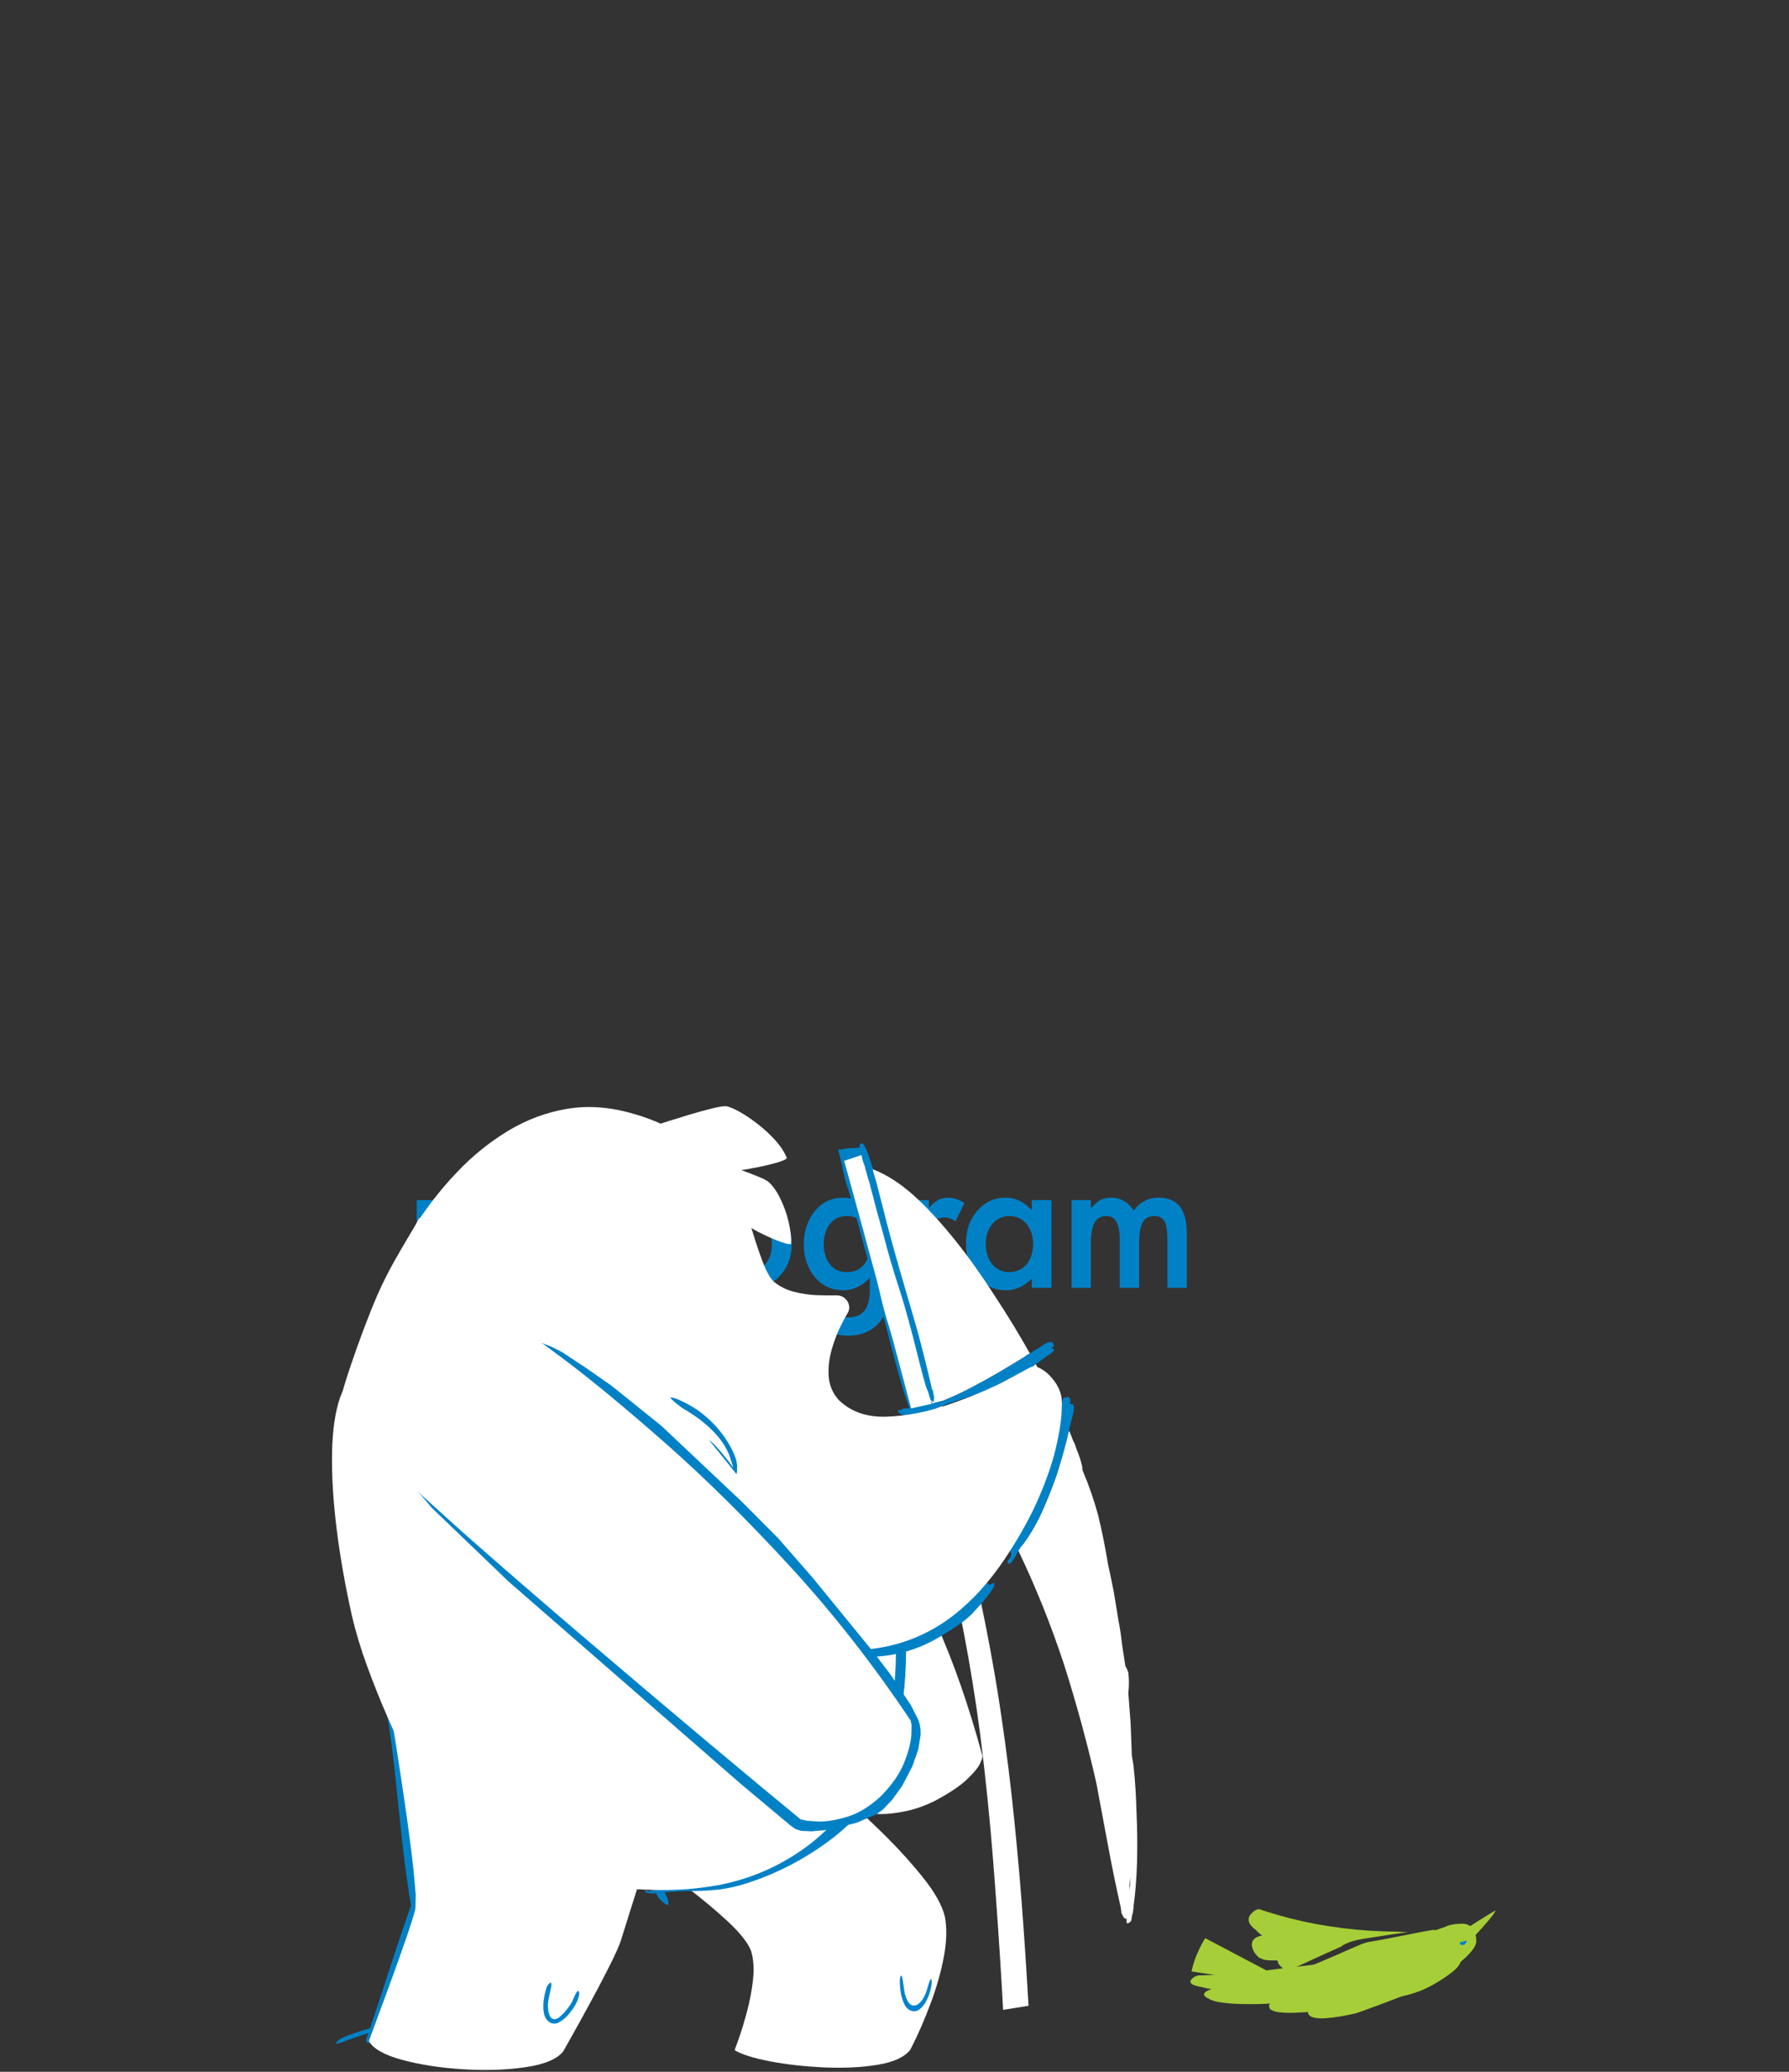 <svg xmlns="http://www.w3.org/2000/svg" xmlns:xlink="http://www.w3.org/1999/xlink" preserveAspectRatio="none" width="760" height="880" viewBox="620 10 760 880"><rect x="620" y="10" width="760" height="880" fill="#333333" stroke="none"/><defs><path fill="#FFF" d="M656.95 766.95l-8.05-.8q-1.6 0-2.6 1.1-1.05 1.1-1.1 2.55-.05 1.5 1.3 2.7l2.6 1.4 5.45 2.2q6.9 2.6 18.4 4.6 11.45 2 26.2 1.2 14.7-.75 31.5-6.45 11.65-4.35 21.95-12.65 10.35-8.3 18.3-17.35 8-9.05 12.6-15.55l4.8-7.25-1.05-1.4-2.9-2.8q-3.8-3.5-8.4-7.55-4.65-4-7.35-6.3-2.1 3.35-7.35 10.9Q756 723 748.5 732q-7.45 9.05-16.15 16.9-8.75 7.85-17.75 11.9-9.9 4.1-20.75 5.6-10.85 1.45-20.6 1.35-9.7-.15-16.3-.8z" id="a"/><path fill="#0081c6" d="M1005.65 543.5h-4.4v2.3q-1.3-1.45-2.75-2.15t-3.1-.7q-1.9 0-3.5.75t-2.85 2.2q-1.25 1.45-1.9 3.3-.6 1.85-.6 4.05 0 2.25.6 4.1.65 1.85 1.9 3.35 1.3 1.5 2.9 2.2 1.6.75 3.55.75 1.55 0 3-.65t2.75-1.95v2.05h4.4v-19.6m-4.1 9.85q0 1.35-.4 2.5-.35 1.15-1.1 2.05-.75.85-1.7 1.25-1 .45-2.2.45-1.1 0-2.05-.45-.95-.45-1.7-1.35-.7-.85-1.05-2-.4-1.15-.4-2.55 0-1.35.4-2.45.35-1.1 1.1-2 .75-.85 1.7-1.3.95-.45 2.05-.45 1.2 0 2.15.45.95.4 1.7 1.3t1.1 2q.4 1.15.4 2.55m-21.2-9.9q-.45.25-1 .7-.5.45-1.1 1.1v-1.75h-4.35v19.6h4.35v-10.15q0-2.8.85-4.2.9-1.4 2.7-1.4.55 0 1.15.25.65.2 1.25.65l2-4.1q-.95-.6-1.85-.9-.9-.3-1.75-.3-.65 0-1.2.15-.55.1-1.05.35m36.25 0q-.45.25-.95.7-.55.5-1.2 1.15v-1.8h-4.3v19.6h4.3V553q0-1.55.25-2.7.2-1.1.6-1.85.45-.7 1.1-1.05.65-.35 1.6-.35 1.45 0 2.15 1.3.75 1.3.75 3.9v10.85h4.35V553q0-1.6.2-2.7.2-1.15.6-1.85.4-.7 1.05-1.05.65-.35 1.55-.35.8 0 1.35.3t.9.9q.35.55.5 1.55.15 1 .15 2.4v10.9h4.35V551q0-4.05-1.55-6.05-1.6-2-4.8-2-1.75 0-3.1.75-1.4.7-2.4 2.15-.95-1.45-2.2-2.15-1.25-.75-2.85-.75-.7 0-1.3.15-.6.1-1.1.35m-96.45.05q-1.25-.55-2.9-.55-1.45 0-2.7.6-1.3.6-2.45 1.75v-1.8h-4.35v19.6h4.35v-9.45q0-1.85.25-3.1.2-1.3.65-2 .45-.75 1.25-1.15.75-.35 1.8-.35 1 0 1.7.3.7.25 1.05.8.4.55.6 1.55.2 1 .2 2.45v10.95h4.35v-12q0-2.1-.4-3.6-.4-1.45-1.2-2.4-.9-1.05-2.2-1.6m-16.9 0h-4.35v19.6h4.35v-19.6m-3.25-5.4q.5.25 1.1.25.55 0 1.05-.25.5-.2.9-.65.45-.4.65-.95.2-.5.2-1.1 0-.65-.2-1.15-.2-.5-.65-.95-.4-.4-.9-.65-.5-.2-1.1-.2-.55 0-1.05.2-.5.25-.95.65-.4.45-.6.95-.2.5-.2 1.1 0 .65.2 1.15.2.55.6.95.45.45.95.65m41.45 5.6q-1.8-.75-3.9-.75-2.05 0-3.85.75-1.8.75-3.25 2.25t-2.15 3.3q-.75 1.8-.75 3.9 0 2.25.7 4.15.75 1.85 2.15 3.35 1.45 1.5 3.2 2.25 1.8.75 3.9.75 2.1 0 3.9-.75 1.85-.75 3.3-2.2 1.45-1.5 2.2-3.35.7-1.85.7-4.05 0-2.15-.7-4-.75-1.85-2.2-3.35-1.45-1.5-3.25-2.25m1.7 9.65q0 1.4-.35 2.55-.4 1.15-1.15 2-.75.85-1.8 1.3-1 .4-2.3.4-1.25 0-2.25-.45-1.05-.4-1.8-1.25-.75-.9-1.15-2.05-.35-1.15-.35-2.6 0-1.4.4-2.5.35-1.1 1.15-1.95.75-.9 1.75-1.35 1.05-.4 2.25-.4 1.3 0 2.3.4 1 .45 1.8 1.35.75.85 1.15 1.95.35 1.15.35 2.6m19.25-9.7q-1.5-.7-3.25-.7-2.05 0-3.65.8-1.65.8-2.9 2.4-1.15 1.5-1.7 3.3-.6 1.85-.6 3.95 0 2.2.65 4.05.6 1.85 1.85 3.3 1.2 1.45 2.8 2.15 1.55.75 3.5.75 1.7 0 3.15-.7 1.5-.7 2.8-2.05v2.75q0 3-1.2 4.55-1.2 1.5-3.55 1.5-1.3 0-2.3-.45-1-.45-1.65-1.4-.3-.35-.5-.95-.2-.55-.35-1.25h-4.35q.2 1.9.9 3.4.75 1.5 2 2.6 1.2 1.05 2.75 1.6t3.45.55q2.25 0 4-.8 1.75-.75 3-2.25.7-.8 1.15-1.75.45-.95.65-2.05.1-.4.15-.9.05-.45.1-1 .05-.5.05-1.1.05-.65.05-1.35v-19.1h-4.35v2.2q-1.2-1.35-2.65-2.05m2.8 9.7q0 1.35-.3 2.45-.35 1.05-1 1.95-.75.9-1.7 1.4-1 .45-2.25.45t-2.2-.45q-1-.45-1.7-1.4-.65-.85-.95-1.95-.35-1.1-.35-2.45t.35-2.45q.3-1.1.95-1.95.7-.95 1.7-1.45.95-.45 2.2-.45 1.15 0 2.1.45.95.4 1.7 1.3.75.85 1.1 2 .35 1.1.35 2.55m-77.55-10.4q-1.4 0-2.65.55-1.3.55-2.45 1.65V534h-4.35v29.1h4.35v-9.5q0-1.8.25-3.05.2-1.3.65-2.05.45-.7 1.25-1.1.85-.35 1.95-.35.9 0 1.55.25t1.05.8q.4.55.6 1.4.2.85.2 2v11.6h4.35v-12q0-2.05-.4-3.55t-1.25-2.45q-.95-1.05-2.2-1.6-1.3-.55-2.9-.55m-19.5.55h-4.35v19.6h4.35v-10.15q0-2.8.9-4.2.9-1.4 2.65-1.4.6 0 1.2.25.6.2 1.25.65l1.95-4.1q-.9-.6-1.8-.9-.9-.3-1.8-.3-.65 0-1.2.15-.55.1-1 .35-.5.25-1 .7-.55.45-1.15 1.1v-1.75z" id="b"/><path fill="#a6ce38" d="M737.95 398.15l-2.45-.4q-1.25-.2-2.5-.35-1.25-.2-2.5-.35 2.05 1.15 3.95 1.4 1.9.2 3.5-.3m205.2 184.65q-3 5.75-4.2 10.35.35.1.75.25.35.1.75.25 2.1.75 4.25 1.45 2.15.75 4.3 1.45.5-.95 1.1-1.85.55-.9 1.1-1.85 5.3-8.6 11.5-17.15 6.2-8.5 13.15-16.85 11.95-14.35 25.4-27.7 13.45-13.3 27.6-25h-.1l-.2-.1-.65-.15q-.3-.1-.65-.15l-.7-.2q-1.6 1-4 .9-2.4-.15-4.8-1.75l-.6-.4q-17.9 12.25-33.5 28.25-15.6 15.95-29.25 32.45-1.85 2.2-5.05 7.15-3.2 4.95-6.2 10.65m-106.3-159.6q3 1.05 6.4 1.05-3.15-1.05-6.3-2.05l-6.3-2q3.2 2 6.2 3m-153.4-254.9q-2.45-1.35-5.45-2.25-3.05-.95-5.9-.5-.6-.15-1.35-.1l-.95.1q-12.9 1.6-16.75 9.25-3.85 7.6-1.8 18.25 2.1 10.7 7 21.55 1.15 5.6 3.5 11.8 2.3 6.25 5.45 12.65-5.1-2.9-11-4.4-5.95-1.55-11.2.2-5.2 1.75-8.2 8.7l-.15.55q-.15.5-.35.9-.35 1.1-.65 2.5l-.35 1.7q-1.15 6.55-.7 13.6.45 7.1 2.3 13.85l.7 2.8q.4 1.4.8 2.7.45 1.7.95 3.4.5 1.7 1.1 3.45l1.1.75q6.5 12 16.25 20.15 9.7 8.1 19 14.8.05 1.05.2 2.2.1 1.15.3 2.35-1.05 4.55.4 10.9 1.55 6.4 3.45 11.05 1.75 4.4 4.6 8.65 2.85 4.3 6.45 8.35l1.1-.1q.55-.05 1.15-.05 1.55 0 3.25.2 1.65.2 3.4.55 1.15.25 2.3.55 1.15.3 2.35.6 4.25 1.2 8.35 2.5 4.15 1.3 7.8 2 .85.15 1.75.35l1.75.3q19.75 3.7 39.45 7.7 19.7 4 39.35 8.15 5.9 1.2 11.75 2.45 5.9 1.25 11.75 2.45.65-.25 1.25-.4.55-.1.95-.15.4-.2.95-.2l.7.05q11.65 1.3 24.55 6.05t24.2 11.15q25.8 14.3 51.9 28.4 26.15 14.1 52 29.65-3.75-2.85-7.5-5.9-3.8-3-7.55-6.25-1.6-1.4-3.15-2.8l-3.2-2.8v-.05q-62.2-48.05-116.55-100.05-54.4-52.05-101.3-107.05-12.1-14.2-23.75-28.5-11.6-14.35-22.75-28.85-3.8-4.95-7.55-9.9t-7.45-9.95z" id="c"/><path fill="#a6ce38" d="M1347.85 394.9l-2.35-1.95-6.25-.1q-7.3 2.2-14.3 4.2-7 2-13.35 3.35-.3.05-.55.1l-.6.1q-81.6 22.4-169.2 31.25-87.6 8.85-178.4 7.8-40.75 1.6-81.8 1.55-41.05-.05-82.05-2.25-6.1-.35-12.15-.7-6.1-.4-12.15-.85-2.55-.2-5.15-.4l-5.2-.4q-7.95-.65-16.1-1.4-8.15-.8-16.4-1.75-2.6.5-5.5 1.65t-4.25 3.25q-.5.2-.85.65l-.45.6q-5.75 8.05-1.3 14.65 4.4 6.6 14.8 11.75 10.35 5.15 22.4 8.85 5.5 2.7 12.2 5.1 6.7 2.4 14 4.5-1.35.5-3.15 1.3-1.75.8-3.15 1.7-1 .6-1.95 1.15l-1.8 1.2q-.1.25-.4.4l-.35.2q-5.6 6.15-.9 12.55 4.7 6.45 14.65 12.1 14.65 11.2 40.3 18.65 25.7 7.5 52.65 11.9 27 4.4 45.5 6.45 8.05.95 15.8 1.55 7.75.6 15.25.9-.7 3.35.35 6.95 1.1 3.6 3.5 7.4.85 1.4 1.9 2.75 1 1.35 2.1 2.65 12.65 9.7 30.9 14.2 18.2 4.5 37.5 6.1 19.35 1.6 35.3 2.6 0 1.25.45 2.45.5 1.2 1 2.05 8.65 12.5 23.3 17.4 14.65 4.9 30.25 5.25 17.15.75 35.7-.75 18.5-1.5 37.5-4.8 3.65-1.35 7.3-2.65 3.6-1.35 7.25-2.7 12.65-4.8 25.1-9.75 12.4-4.95 24.55-9.95 5.05-2.1 10.05-4.2 5-2.05 9.95-4.15 1.6-.65 3.15-1.3 1.55-.7 3.15-1.35 4.5-1.95 9.05-4.05 4.55-2.05 9.1-4.2 10.5-4.95 20.75-10.35 10.25-5.4 20.05-11.2 1.4-.8 2.7-1.65l2.7-1.6.3-.2.3-.2-.1-.3q-.05-.15-.15-.25-.15-.1-.35-.2-.15-.1-.35-.15-1.25-4.15-2.6-8.05-1.35-3.9-1.75-5.45-7.8-28.7-18.55-57.2-10.75-28.5-19.5-57.3-.15-.5-.35-1.55-.2-1.05-.6-2.4 8.85-2.95 16.9-6.25 8.05-3.35 15.2-7l7.35-4.7 2.15-3.55M796.3 497.5l-.5-.3q-.2-.15-.45-.3.05-.2.1-.35l.1-.4q.2.35.35.7.2.3.4.65m-19.35 4.9q.05.15.05.3-1.05-1-1.8-2.05-.75-1-1.15-2.05.6.9 1.3 1.75l1.5 1.7q.05.15.1.35z" id="d"/><path fill="#a6ce38" d="M793 728.5l11.5 6.7q11.3 6.35 30.65 14.8 19.35 8.4 43.85 15l10.25-22.7q9.2-21.4 21.05-49.5 11.85-28.05 20.8-49.35l9.4-22.45-25.4-11.05L793 728.5z" id="e"/><path fill="#a6ce38" d="M1126.45 316.6L1108 333.45q-14.65 14.1-33.35 32.25-18.65 18.15-34.45 33.25l-21.7 19.8-8.05 10.4-12.75 20.6q-15.1 25.65-35.4 58.2-20.25 32.5-41.55 58.35-21.3 25.85-39.45 31.45-17.95 5.3-28.25 17.8-10.35 12.55-10.6 22.95-.3 10.4 11.85 9.2l15.85-6.4 10.7-7.15 12.55-9.8q14.75-11.35 52.2-26.75 37.4-15.35 80.1-32.95 42.65-17.65 73.1-35.85 47.5-29.5 74.95-54.9 27.45-25.4 41.6-51.7 14.15-26.35 21.75-58.6 5.1-24.15-9.25-35.75-14.4-11.55-36.8-14.45-22.45-2.9-41.45-1.1l-15.3 1.95-7.85 2.35z" id="f"/><path fill="#a6ce38" d="M1037.75 310.3q-28.5-9.5-51.15-7.95-22.7 1.55-28.75 13.2-5.15 11.9-9.05 29.15-3.95 17.3-7.2 35.75t-6.4 34q-.95 11.1 24.45 14.2 25.4 3.15 59.95 1.7 34.55-1.45 61.15-4l28-2.85-4.85-21.15q-4.55-19.6-9.1-39.35l-5.05-21.65q-23.5-21.55-52-31.05z" id="g"/><path fill="#a6ce38" d="M1012.35 269.55q-15.25 1.75-24.45 7.2-9.2 5.5-13.5 10.45-4.35 4.65-9.75 13.8t-9.85 19.5q-4.45 10.35-5.9 18.45-.9 7.85 8.25 17.3 9.1 9.5 24.1 16.95 14.95 7.45 31.55 9.2 16.7 1.25 34-2.55 17.35-3.85 30.2-10.35 12.85-6.5 16.1-13.25-.1-7.45-4.95-25.25-4.8-17.75-14.3-34.75-9.55-17-23.7-22.1-22.55-6.3-37.8-4.6z" id="h"/><path fill="#a6ce38" d="M1108.3 290.6q-24.8-2.75-41.3-3.7l.45 10.85q.7 10.15 2.05 22 1.35 11.8 3 17.6l8.55-3 17.8-5.1q22.4-6.15 45.5-14.25 23.15-8.15 29.2-16.1l-20.8-3q-19.65-2.6-44.45-5.3z" id="i"/><path fill="#0083CB" d="M1035.4 302.25l-1.9-1-2-.6-2.15-.2-2.1.2-2 .6-1.9 1-1.6 1.35-1.35 1.65-1 1.85-.65 2.05-.2 2.1.2 2.1.65 2.05 1 1.85 1.35 1.65 1.6 1.35 1.9 1 2 .6 2.1.2 2.15-.2 2-.6 1.9-1 1.6-1.35 1.35-1.65 1-1.85.65-2.05.2-2.1-.2-2.1-.65-2.05-1-1.85-1.35-1.65-1.6-1.35z" id="j"/><path fill="#a6ce38" d="M1040.4 290.7q-3.7-5.25-11.25-5.6-8.85.45-13.2 7-4.3 6.5-5.15 14.65l35.45.25-1.05-5.7q-1.1-5.3-4.8-10.6z" id="k"/><path fill="#0081c6" d="M980.15 288.4q-1.7-10.5-3.7-20.9l-3.1-16.5q-1.5-8.25-3.45-16.4l-.4-1.6q-.2-.8-.45-1.55-.1-.35-.2-.75t-.3-.7l-.5-.45-.7-.05q-.75-.2-1.45-.3-.75-.15-1.45-.25-1.25-.15-2.65-.1-1.35.05-2.7-.1-.95-.15-1.55-.2-.65-.05-1.6.05-.75.05-1.45.1-.7.1-1.4.1-.4.05-.75.05h-1.5q-.6-.05-1.05-.05.05.4.1.85l.05.6q.45 3.2.95 6.45.5 3.2.7 6.45.4 4.75 1.4 9.65 1.05 4.85 1.95 9.6 2.05 11.7 3.85 23.5 1.75 11.75 3.9 23.45 3.1 16.85 5.5 33.9 2.45 17.05 5.1 34 1.15 7.3 2.45 14.6 1.3 7.3 3 14.5.35 1.6.85 3.1.5 1.55 1.4 2.9l.55.75q.45.55.85 1.05.5.4 1.2.65.65.2 1.15 0 1.35-.8 1.3-2.3-.05-1.45-.25-2.85-1.2-13.4-2.9-26.9-1.7-13.5-3.65-26.8-1-7.2-1.7-14.25-.65-7.05-.75-14.35-.05-4.1-.05-8.2t.05-8.2v-.3l.05-.5v-1.25q.05.45.1.95l.1.65q.7 4.85 1.65 9.6.95 4.8 1.6 9.65.75 6.35 1.45 12.85t1.85 12.9q1.15 6.45 3.35 12.45.85 2.3 1.15 4.35.3 2.05.6 4.45.05.55.2 1.45.15.9.4 1.4l.55.7.4.25.2-.25.1-.7q.1.45.15 1l.1.7q.75 5.8 1.35 11.6.6 5.8 1.75 11.5.45 2.25.8 4.55.4 2.3 1.2 4.45.15.4.35.75.15.4.4.8l.35.6q.35.45.7.8.45-.3.8-.8l.5-.65q1.05-1.85.8-4.55-.2-2.65-.9-5.4-.65-2.7-1-4.7-1.7-12.45-3.2-24.9-1.5-12.5-3.4-24.9-1.9-12.4-4.65-24.7-.9-4-1.6-8.2-.7-4.15-1.4-8.25-1.8-10.45-3.5-20.9z" id="l"/><path fill="#FFF" d="M985.75 352.95q-4.85-29.2-9.75-58.4-4.9-29.25-10-58.4l-.15-.85q-.1-.65-.2-1.25l-1 .2-.7.15q-1.65.4-3.35.75-1.7.35-3.35.75-.4.1-.85.15-.4.1-.85.2l-2.5.55q.1.5.15 1.05l.15.65q7.7 46.85 15.15 93.7 7.45 46.9 14.6 93.8 5.3 34.65 9.7 69.5 4.4 34.85 7.3 69.8 2.9 35 3.75 70.1.85 43.4-.35 86.7-1.2 43.25-3.25 86.65-.05.4-.05.85 0 .45-.05.85l-.05 1.25q-.05.95-.1 1.8 0 .4-.05.95v.6l-.1 1.6-.1 1.6v.85l-.15 2.25q-.05 1.1-.1 2.05.45 0 1-.05l.7-.05q3.3-.15 6.65-.35 3.35-.15 6.7-.35l.35-.05h.65q.8-.05 1.5-.1 0-.45.05-.95v-.7q1.75-35.55 2.8-71.2 1-35.7.85-71.35-.2-35.7-2.05-71.25-2.4-42.6-7.45-85.05-5.1-42.45-11.75-84.75-6.65-42.25-13.75-84.25z" id="m"/><g id="n"><path fill="#FFF" d="M512.7 673.05l-.1.4q-.05.25-.1.45-.4 1.55-.9 3.1-.55 1.55-1.2 3-.65 1.45-1.55 2.7-.1.15-.25.3l-.2.3-.05.05q2.25 4.7 3.9 9.7 1.6 5 2.8 10.25.5 2.7 1 5.35.5 2.7 1.1 5.35l.05.4v.05l.2.4.2.15v-.1l.05.05v.35l.05.05h.05q.2-.05.3-.25.05-.2.05-.35.05-.2.1-.35 0-.2.05-.35v-.2q.25-1.8.3-3.9.05-2.05-.05-4.15-.05-2.05-.25-3.9 0-.1-.05-.35l-.1-.6-.1-2.7q-.1-1.35-.2-2.65.05-.45.05-.9t-.05-.85q-.1-.35-.25-.55-.15-1-.3-1.95-.1-1-.3-2-.2-1.25-.4-2.45-.25-1.25-.5-2.4-.35-2.15-.85-4.2-.55-2-1.3-3.75l-.05-.15v-.15q-.05-.35-.2-.8-.15-.45-.3-.8l-.15-.45q-.15-.25-.25-.55-.1-.3-.25-.6m5.2 39.5V712l.05-.6v.75q-.044.175-.05.4m-16.1-41.6l-.5.2q1.95 2.75 3.65 5.6 1.65 2.9 3.05 5.8.1-.1.15-.2l.1-.2.2-.3q-1.4-2.95-3.1-5.7-1.65-2.75-3.55-5.2m7.15-4.25q.1-.1.2-.15l.2-.1q-1.4-2.5-3.05-5-1.6-2.5-3.35-4.7-1.8-2.25-3.55-3.85-1.8-1.6-3.5-2.25l-.05-.05q0 .15.05.3l.1.3q.2.65.35 1.3l.35 1.35q.65 2.6 1.4 5.2.75 2.55 1.5 5.15.7 2.55 1.3 5.15v.1l.1.15.1.5q.05.15 0 .3 0 .1-.05.2-.1-.05-.2-.15-.05-.15-.1-.25-.05-.15-.05-.2l-.1-.3q-.1-.2-.15-.35-.05-.1-.2-.25-.1-.1-.25-.2-.5-.85-.9-1.65-.4-.8-.75-1.65-.35-.85-.65-1.85-.6-2.05-1-4-.4-2-.7-4-.25-2-.45-4.05-.1-.25-.15-.5l-.2-.7v-.05h-.2l.15.15q-.05.15-.05.4v.55l.05.05q.05 2.4.45 5.05.4 2.7 1.05 5.35.65 2.6 1.6 4.8.15.45.45 1.05.35.65.7 1.25t.65.9q.2.25.3.25.15 0 .15-.2l.3.4q.1.15.15.2l.05.1q.15-.05.25-.1.15 0 .25-.05l.4-.1.35-.15q1.2-.5 2.3-1.1 1.15-.6 2.25-1.25t2.15-1.3m.9.65l-.3.25-.1.05q.7 1.2 1.25 2.4.6 1.2 1.15 2.35 0-.2.05-.45l.1-.4q-.45-.95-1-2.05-.55-1.05-1.15-2.15z"/><path fill="#0081c6" d="M496.7 653.85l-.35-1.35q-.15-.65-.35-1.3l-.1-.3q-.05-.15-.05-.3-.15-.45-.3-.85-.1-.4-.25-.8-.15-.35-.25-.5-.15-.1-.3.05-.05.15 0 .3 0 .2.05.35l.05.1v.05q.1.3.15.6l.2.55v.05l.2.7q.05.25.15.5.6 2.35 1.25 4.65.6 2.3 1.35 4.6.45 1.35.85 2.8l.7 2.8q.35 1.45.75 2.8.05.15.15.35l.1.3q0 .05.05.2.05.1.1.25.1.1.2.15.05-.1.05-.2.05-.15 0-.3l-.1-.5-.1-.15v-.1q-.6-2.6-1.3-5.15-.75-2.6-1.5-5.15-.75-2.6-1.4-5.2m13.8 11.85l-.05.05q-.25.15-.55.35-.3.15-.55.35l-.2.1q-.1.05-.2.15-1.05.65-2.15 1.3-1.1.65-2.25 1.25-1.1.6-2.3 1.1l-.35.15-.4.1q-.1.05-.25.05-.1.05-.25.1l-.9.2-.9.2h-.6l-.15.05h-.05q-.05 0-.05.05-.05 0-.05.05h-.25l-.05.05q.15.35.6.4.45.05 1-.05.55-.15 1.05-.3.45-.15.65-.25l.5-.2q.2-.05.4-.15l.45-.15q1.2-.4 2.45-.85 1.2-.45 2.35-1 1.1-.55 2-1.15l.1-.05.3-.25q.35-.2.65-.45.3-.25.65-.45l.2-.2.1-.05-.05-.1-.15-.1-.15.05q.25-.15.3-.3 0-.15-.2-.3-.15 0-.3.05t-.3.15l-.1.05m1.65 4.75q-.05.2-.05.35v.2q-.05.15-.05.25-.05.15-.05.3l-.1.4q-.05.25-.05.45-.15.6-.25 1.2-.1.55-.15 1.15-.45 1.85-1.2 3.6t-1.8 3.5l-.2.3-.1.2q-.05.1-.15.2-.15.3-.25.6-.15.3 0 .5l-.05.25q-.05.1-.15.2-.1.1-.1.2-.05.1.05.2.2 0 .35-.25.15-.2.3-.45l.05-.15.05-.05.1-.25.05-.05.2-.3q.15-.15.25-.3.9-1.25 1.55-2.7.65-1.45 1.2-3 .5-1.55.9-3.1.05-.2.1-.45l.1-.4.2-.8.2-.8q.05-.3 0-.5 0-.2-.3-.15.05-.25 0-.45-.05-.15-.25-.2l-.05.1-.2-.05q-.1.1-.15.25m-6.35 15.9l.05-.1-.05-.05h-.05q-.1-.05-.15-.1-.15.05-.3.2l-.2.3q-.1.2-.15.25-.55.7-1.25 1.3-.7.55-1.4 1.15-.3.25-.25.4.1.15.45-.05.15-.1.35-.2.15-.05.3-.15l-.1.15q.2.1.5-.1.3-.15.55-.35l.2-.15.1-.1q.2-.2.7-.75.45-.5.85-1.05l.3-.45.05-.3q0-.05-.05-.05h-.05l-.4.2z"/></g><path fill="#FFF" d="M1093.3 494.05q-10.65-14-24.1-27.15-13.45-13.15-27.2-21.2-13.7-8.05-25.25-6.8-14.25 2.2-21.4 8.35-7.2 6.15-9.6 14.3-2.4 8.15-2.2 16.45.15 8.25.6 14.7l2.15 16.4 5.1 27.3q6.6 32.75 15.7 74.4 9.1 41.6 17.3 79.25 8.2 37.65 12.15 58.4l2.55 2.15 4.95 2.75q6.15 3.05 15.3 5.5 9.2 2.4 19.65 2.35 14.9-.4 23.45-2.9 8.6-2.55 12.2-5.25l2.75-2.35.95-1.5q10-49.1 11.6-88.35 1.6-39.2-2-68.25-3.55-29.05-9-47.6-5.5-18.55-9.6-26.25-5.4-10.7-16.05-24.7z" id="o"/><path fill="#0081c6" d="M768.2 689.25q0 1.95.35 3.65.3 1.75.45 2.45 2.65 19.05 4.55 38.15 1.9 19.1 3.95 38.15 2.05 19.1 5.2 38.1-6.85 19.2-13.3 38.9-6.4 19.75-13 39.05-4.8 1.35-9.4 2.9-4.6 1.5-7.85 3-3.2 1.5-3.85 2.8l-.45.35q-.35.35-.25.75 1.45-.05 3.2-.6 1.7-.6 3.15-1.2l1.9-.75q3.4-1.2 6.5-2.2 3.15-1 6-1.9l-.1.35q-.5 1.2-.95 2.55-.45 1.3-.25 2.3.2.95 1.75 1.05 1.1-.25 2-1.55.95-1.3 1.65-3 .75-1.75 1.25-3.3 9.8-2.8 17.1-6.25 7.25-3.5 13.35-10.55 6.05-7.05 12.25-20.6 7.85-17.25 12.9-37.05 5-19.85 5.75-40.35t-4.25-39.65q-5-19.15-17.15-35.05-3.35-4.25-7.55-6.65-4.2-2.4-9-3.6-4.75-1.2-9.85-1.9l-.45-.15q-.35-.15-.7-.1-.25-.25-.55-.25-.3.05-.6.15-.1-.4-.3-.75-.25-.4-.5-.65-.55-.15-1.15-.15-.6-.05-1.05.25-.8 1.35-.75 3.3z" id="p"/><path fill="#FFF" d="M779.25 746.9q3.15 22.15 5.15 40.7l1.3 15.35-.2 8.8q-1.2 5.2-5.8 18.4-4.6 13.25-10.15 28.3-5.55 15.1-9.65 26l-4.25 11.4q3.95 7.35 21.1 12.05 17.1 4.7 38.9 6.1 21.8 1.4 39.85-1.25 18-2.65 23.75-10l5.15-9.1q4.9-8.6 11.6-20.85 6.7-12.2 12.4-23.4t7.6-16.7q1.8-5.6 5.5-17.35 3.75-11.75 7.85-24.65 4.15-12.95 7.05-22.15l3.1-9.7q-9.95-10.3-30.9-24.1-21-13.8-46.75-26.05-25.8-12.2-50.1-17.75-24.3-5.55-40.85.65l2.7 17q2.5 16.2 5.65 38.3z" id="q"/><path fill="#0083CB" d="M943.65 840.8q-1.05-2.05-1.45-3.45-.75-2.75-1.15-5.5-.35-2.8-.9-5.5l-.5-1.5-.55-.4q-.6.1-1.05 1.35-.4 1.2-.4 2.45.15 3.15 1.1 7.5.95 4.35 3.1 7.95 2.1 3.6 5.8 4.45 3.45.45 5.8-2.6 2.35-3 3.65-7.05 1.3-4.05 1.65-6.75.15-1 .2-2.9.05-1.9-.25-3.6-.3-1.75-1.25-2.3l-.2-.05q-.15 0-.2.05-.35.35-.45.85l-.15.7q-.25 1.9-.3 3.9 0 2-.35 3.95-.3 1.7-1.15 4.5-.85 2.8-2.15 5.3-1.3 2.45-3 3.1-1.75.45-3.3-.95-1.5-1.45-2.55-3.5z" id="r"/><path fill="#FFF" d="M789.15 765.65l10.15 7.8q9.7 7.45 22.75 18.55 13.05 11.1 23.6 22.3 10.5 11.2 12.65 19 1.5 7.9-.85 18.4-2.4 10.5-6.35 20.65-3.95 10.15-7.15 16.85l-3.35 7q6.05 4.15 21.5 7.55 15.45 3.35 34.05 4.6 18.65 1.25 34.25-.95 15.55-2.2 21.85-9.1 8.85-13.95 16.35-29.3 7.55-15.3 11.85-29.6 4.35-14.35 3.5-25.3-1.35-10.5-10.55-24.35-9.2-13.8-20.8-27.1-11.65-13.25-20.3-22.05l-9.1-9.2q-19.1-5.5-36.1-3.85-17.05 1.65-33 7.85-16 6.2-32 14.4-15.95 8.2-32.95 15.85z" id="s"/><path fill="#0083CB" d="M943.35 838.65q-1.2-2.6-1.95-5.7-.8-3.05-1.8-5.85l-.4-.7-.3-.15q-.3.15-.45.85-.15.7-.15 1.4.2 3.1 1.2 6.95 1 3.8 2.75 6.95 1.7 3.15 4.05 4.3 4 1.55 6.85-1.1 2.85-2.65 4.45-7.45 1.6-4.75 1.75-9.5v-1.7q-.05-1-.25-1.8-.25-.75-.7-.7-.15.3-.3.65l-.15.5q-.6 2-.85 4.2-.3 2.15-.8 4.3-1.15 4.45-3.3 7.15t-4.75 2.35q-2.55-.35-4.9-4.95z" id="t"/><path fill="#FFF" d="M767.75 370.25q-6.5 10.05-12.3 20.9-5.4 10.3-10.9 21.95-5.5 11.65-9.95 21.85-4.45 10.15-6.7 16l43.35 4.1q41.25 3.35 95.3 7.25 54.1 3.9 94.95 6.2l30.95 1.4 8.1.05 3.2-.45q-1.65-3.05-7.75-9.25t-13.95-13.3q-7.85-7.1-14.8-12.75-6.95-5.7-10.25-7.65l-29.95-15.4q-25.65-13-57.9-29.25-32.25-16.3-56.35-28.4l-25.35-12.75q-2.35 3.95-7.75 11.7-5.4 7.75-11.95 17.8z" id="u"/><path fill="#0081c6" d="M951.65 601.5q-9.95 25.9-15.3 52.8-5.35 26.9-7.15 57.25-.3 4.4-.85 11.3-.55 6.85-.8 14.75t.3 15.4q.55 7.45 2.4 13.05-.9.2-1.85.45-.95.25-1.85.55l-.6-.25q-.5-.25-1.05-.25-.5 0-.7.75 1.3.8 3.15.9 1.85.1 3.7-.2.85 1.9 2 3.3 1.1 1.45 2.55 2.3.3.3 1.05.9.75.55 1.7.25.3-2-.55-4.05-.85-2.1-1.75-3.6 8.15-1.15 15.25-1.55 7.05-.4 14.2-1.4 7.15-.95 15.6-3.8 11.1-3.85 23.15-10.3 12-6.45 23.35-15 11.35-8.5 20.45-18.45 9.1-10 14.45-20.85 11-23.5 14.75-50.15 3.75-26.6 1.95-54.05-1.75-27.4-7.2-53.2-5.5-25.85-12.9-47.7-1.95-5.9-4.25-11.55-2.25-5.7-5.35-10.85-3.05-5.1-7.4-9.55-.3-.35-.55-.7-.3-.35-.8.2.15.95.45 2.05.35 1.1.8 2.25-.8-.05-1.6.05t-1.55.3q-2 .4-4.1 1.7-2.05 1.3-3.65 2.75-1.65 1.4-2.25 2-10.3 9.9-19.4 23.55-9.15 13.65-17.2 28.25-8.05 14.55-15.1 27.2-15.55 27.3-25.5 53.2z" id="v"/><path fill="#FFF" d="M951.75 446.7q-31.75-5.8-73.05-13.05-41.3-7.25-72.6-12.65l-32.9-5.65-3.25 4.3q-3.2 4.25-8 11.8-4.85 7.5-9.9 17.4-5.05 9.85-9 21.15-4.4 13.5-4.8 34.6-.35 21.15 2.7 46.95 3.1 25.8 9.05 53.25 3.45 15.4 9.2 31.4 5.7 16 12.05 30.75 6.35 14.7 11.55 26.25 4.45 10.3 12.9 21.9 8.45 11.6 21.1 21.95 12.65 10.35 29.7 16.75 9.45 3.5 23.1 6.5 13.6 3.05 29.9 4.65 16.3 1.65 33.7.9 17.35-.7 34.35-4.75 24.05-5.9 44.8-20.5 20.75-14.55 35.7-37.2 14.95-22.65 21.6-52.75 6.65-30.05 2.5-67-3.3-23.65-16.15-46.4-12.9-22.7-28.7-41.35-15.75-18.6-27.75-30l-13.5-12.4-34.3-6.8z" id="w"/><path fill="#0081c6" d="M1130.15 370.55q-18.05 7.8-33.15 16.05-5.9 3.2-12.25 7.55t-12.6 8.95q-6.3 4.65-11.95 8.65-3.8 2.6-10.15 7.2-6.3 4.6-12.85 10.25-6.55 5.6-10.95 11.25-4.45 5.6-4.4 10.25.1 1.6 1 3.1.85 1.5 2.3 2.6l-2.7-.3q-1.35-.2-2.7-.45-1.4-.25-3.5-.65-2.1-.45-4.2-.7-2.1-.3-3.4-.05-.25 0-.5-.05-.25-.1-.25.25.9.7 2.3 1.05 1.45.4 2.65.55l1.65.25q10.4 2.05 19.6 2.2 9.2.15 18.15-.95 8.9-1.05 18.5-2.75 7.15-.7 14.4-1.85 7.3-1.15 14.6-2.75l2.2-.5q1.1-.25 2.2-.55 19.6-4.6 37.7-13.15 18.05-8.55 32.4-21.6 14.4-13.1 22.8-31.45 1.45-3.15 3.35-7.55 1.95-4.4 3.65-9.2 1.65-4.8 2.35-9.25-.45-1-.75-2.2-.3-1.2-.45-2.5l-.05-.3q-.05-.75-.05-1.5t.05-1.4q-18.6 2.15-37.8 7.9-19.2 5.8-37.2 13.6z" id="x"/><path fill="#FFF" d="M1122.8 255.7q-12.8 17.7-28.05 29.6-15.25 11.9-30.8 9.35-8.3-2-13.3-8.85-4.95-6.8-7.45-15.35-2.45-8.5-3.25-15.75-.75-7.2-.75-10-.1-2.8-1.95-4.65-1.8-1.85-4.5-2.15-2.75-.3-5.5 1.7-4.35 3.3-10.4 7.4-6.1 4.05-13.1 6.85-6.95 2.75-14 2.2-4.6-.75-11.95-6-7.35-5.3-15.6-12.25t-15.6-12.6q-3.3-2.6-11.45-5.8-8.1-3.25-19.9-5.3-11.8-2.05-26.1-1.1-14.25.95-29.85 6.75-21.55 7.7-36.3 22.5-14.7 14.8-23.55 34.25-8.85 19.45-12.75 41.15-3.95 21.65-3.95 43.1l2.3 7q2.05 6.55 7.9 16.95 5.85 10.45 17.35 22.55 11.45 12.15 30.45 23.85 17.6 10.4 35.45 16.45 17.8 6 34.35 8.85 16.5 2.9 30.25 3.8 13.7.9 23.1 1.15 37.35 1.2 69.65-1.55 32.3-2.75 57.4-8.5 25.15-5.75 41-13.55 25.2-12.45 41.2-30.2 15.95-17.75 23.65-40.75 7.65-23 8.05-51.25.25-25.5-2.9-44.8-3.15-19.35-7.7-32.6-4.55-13.25-8.6-20.65l-3.4-5.9-2.15-3q-3.85-4.3-9.65-6.25-5.75-2-10.75-1.45-5 .5-6.5 3.65l-9.45 18.5q-8.2 14.95-20.95 32.65z" id="y"/><path fill="#FFF" d="M972.45 187.3l.8-2.2q-5.8-2.05-13.85-2.25-8.05-.25-15.7 1.35-7.65 1.55-12.25 4.8l-2.15 2.1-3 3.7q-3.5 4.45-7.3 9.8-3.8 5.35-6.45 9.25l-2.85 4.1 2.05.95q1.9.85 3.9 1.7l1.65.6.85.15q11.05-3.45 18.05-5.5t11.25-3.7q4.25-1.6 7.1-3.75 3.1-2.55 7.5-7.55 4.45-5.05 7.85-9.7l2.55-3.85z" id="z"/><path fill="#FFF" d="M889.05 162.7q-6.85 3.55-13.1 8.35-6.25 4.75-10.7 9.3-4.45 4.55-5.8 7.35-.9 2.55-1.35 9.55-.45 7-.6 15.1-.15 8.05-.15 13.9v6.1l2.8-.25q2.65-.25 6.15-.65 3.5-.4 6.25-.8l2.2-.4.95-.3q8.7-11.05 13.9-18.95 5.15-7.95 7.6-13.05 2.4-5.1 2.9-7.65.45-2.15 1.05-6.9.65-4.75 1.1-10.2.45-5.45.5-9.65l-.2-3.4-.55-1.8q-6.15.8-12.95 4.35z" id="A"/><g id="B"><path fill="#1D2013" d="M1009 492.75q-.15-.1-.3-.15-.1-.05-.25-.15l.15.3h.4z"/><path fill="#0081c6" d="M957.05 500.85q-1.95.45-4.65 1.15-2.65.7-5.25 1.6 1.3-.95 2.65-1.9 1.35-.9 2.75-1.8 10.85-7.75 23.25-9.6 12.45-1.85 25.35 2.05.85.1 1.75.2t1.75.15l2 .1q.95 0 1.95-.05l-.15-.3q.15.1.25.15.15.05.3.15h.15l.55-.05q.3-.05.6-.05.4-.05.75-.2.4-.1.75-.25l-.05-.1q-1.05-1.85-3.9-3.4-2.9-1.5-6.05-2.55-3.2-1-5.2-1.35-.95-.15-2-.35-1.05-.15-1.95-.1-6.45-.55-13.6.75-7.1 1.35-14 4.15-6.9 2.8-12.65 6.55-1.65 1.2-3.2 2.5-1.55 1.3-3 2.75l-.15.4q-.6.55-1.15 1.1-.6.6-1.1 1.15-.5.6-.95 1.2-.45.6-.9 1.25.35-.1.6-.15.25-.05.45-.1.45-.1.85-.25l.9-.2q6.15-1.55 12.4-3.05 6.25-1.45 12.45-2.95.7-.15 1.4-.35.7-.2 1.4-.45-1.95-.2-4.8.15-2.85.35-5.7.95-2.85.65-4.85 1.1m34.95-13.6l-.5-.1h.3l.8.1h-.6z"/></g><path fill="#FFF" d="M986.25 295.45q-2.35-6.75-7.9-11.65-5.5-4.95-15.3-6.75-9.95-1.5-16.9 1.55-7 3.1-11.65 8.85-4.65 5.8-7.5 12.35-2.85 6.5-4.55 11.9 8.9 1 20.1 2.9 11.2 1.85 23 4.1 11.75 2.2 22.35 4.35.95-6.45.8-13.65-.15-7.25-2.45-13.95z" id="C"/><path fill="#0081c6" d="M821.75 510.45l.1-1.7-19.15-13.2-11.65-6.85-9.75-4.7-10.25-3.55H771l-10.7-2.25-10.95-1-11 .55-10.8 2.45-5.2 2.05-7.3 4-4.4 3.3h-.05l-5.95 5.5-3.55 4.2-2.9 4.65-2.3 4.95-3.85 12.85-4 15.35v.05l-5 30.05-3.15 52.4-.45 24.8 1.7 24.7 5.25 46.3v.05l2 12.65 4.3 17.55 3 7.35 1.4 2.2 2.1 2.25 2.25 1.8 7.3 4.2 10.25 4.05 13.3 3.55 10.85 1.65 8.35.4 5.4-.5 12.95-3.5L787 761.6l6.95-4.1 4.4-3.45 1.7-2.2v-.15l.25-.35.65-2.7 4.25-30.3 16.6-146.45 2.45-50.45-.95-10.5-1.55-.5z" id="D"/><path fill="#FFF" d="M820.1 480.65q-3.35-8.55-10-16.35-6.65-7.85-16.95-13.5-10.35-5.7-24.75-7.85-11.35-1.5-21.6 1.4-10.25 2.9-18.55 8.6-8.35 5.7-14.05 12.7-5.7 7-8 13.8L700.85 500l-2.55 11.45q-5.35 25.1-9.4 63.1-4 38-2.4 83.45t13.1 92.9l1.55 1.85 4.25 3.25q5.55 3.95 16 7.6 10.5 3.65 25.5 4.1 14.2 0 24.15-3.65 10-3.65 15.65-7.95l4.55-3.7 2.35-2.55q3.25-21.15 8.45-58.4 5.15-37.3 10.35-78.2 5.2-40.95 8.5-73.1l2.4-26.85.55-16.25q-.4-7.85-3.75-16.4z" id="E"/></defs><use xlink:href="#a" transform="matrix(.548 -.381 .381 .548 165.65 626.75)"/><use xlink:href="#b" transform="matrix(1.901 0 0 1.901 -845.05 -513.45)"/><use xlink:href="#c" transform="matrix(.155 -.103 .056 .135 1039.45 868.55)"/><use xlink:href="#d" transform="matrix(.168 -.018 -.059 .132 1031.7 805)"/><use xlink:href="#e" transform="matrix(.021 .15 -.209 .033 1267.6 690.25)"/><use xlink:href="#f" transform="matrix(.131 .096 -.138 .153 1125.25 673.1)"/><use xlink:href="#g" transform="matrix(.04 .108 -.128 .069 1240.25 702.15)"/><use xlink:href="#h" transform="matrix(.04 .108 -.128 .069 1240.25 702.15)"/><use xlink:href="#i" transform="matrix(.117 -.088 .016 .119 1113.3 889.1)"/><use xlink:href="#j" transform="matrix(.04 .108 -.128 .069 1240.25 702.15)"/><use xlink:href="#k" transform="matrix(.132 -.033 .061 .189 1087.4 810.5)"/><use xlink:href="#l" transform="matrix(.62 -.066 .066 .62 372.1 419.15)"/><use xlink:href="#m" transform="matrix(.62 -.066 .066 .62 372.1 419.15)"/><use xlink:href="#n" transform="matrix(4.949 0 0 4.949 -1463.25 -2713.35)"/><use xlink:href="#o" transform="rotate(-26.731 1430.492 14.526) scale(.667)"/><use xlink:href="#p" transform="matrix(.668 -.002 .002 .668 270.15 280)"/><use xlink:href="#q" transform="matrix(.668 -.002 .002 .668 270.15 280)"/><use xlink:href="#r" transform="rotate(21.465 -54.565 1299.493) scale(.668)"/><use xlink:href="#s" transform="matrix(.667 -.014 .077 .667 302.4 294.8)"/><use xlink:href="#t" transform="matrix(.635 .136 -.083 .651 475.25 183.55)"/><use xlink:href="#u" transform="matrix(.668 .025 .068 .673 248.9 278.35)"/><use xlink:href="#v" transform="matrix(.714 .036 -0 .684 233.95 255.35)"/><use xlink:href="#w" transform="matrix(.714 .036 -0 .684 233.95 255.35)"/><use xlink:href="#x" transform="matrix(.555 .395 -.351 .544 489.25 24.1)"/><use xlink:href="#y" transform="matrix(.555 .395 -.351 .544 489.25 24.1)"/><use xlink:href="#z" transform="matrix(.177 .657 -.626 .202 899.65 -138.35)"/><use xlink:href="#A" transform="matrix(.175 .658 -.627 .201 895.75 -123.4)"/><use xlink:href="#B" transform="matrix(-.499 -.428 -.48 .194 1645.85 941.1)"/><use xlink:href="#C" transform="matrix(.554 .396 -.356 .554 491.7 19.5)"/><use xlink:href="#D" transform="matrix(-.49 .454 .62 .64 884.1 -57.4)"/><use xlink:href="#E" transform="matrix(-.49 .454 .62 .64 884.1 -57.4)"/></svg>